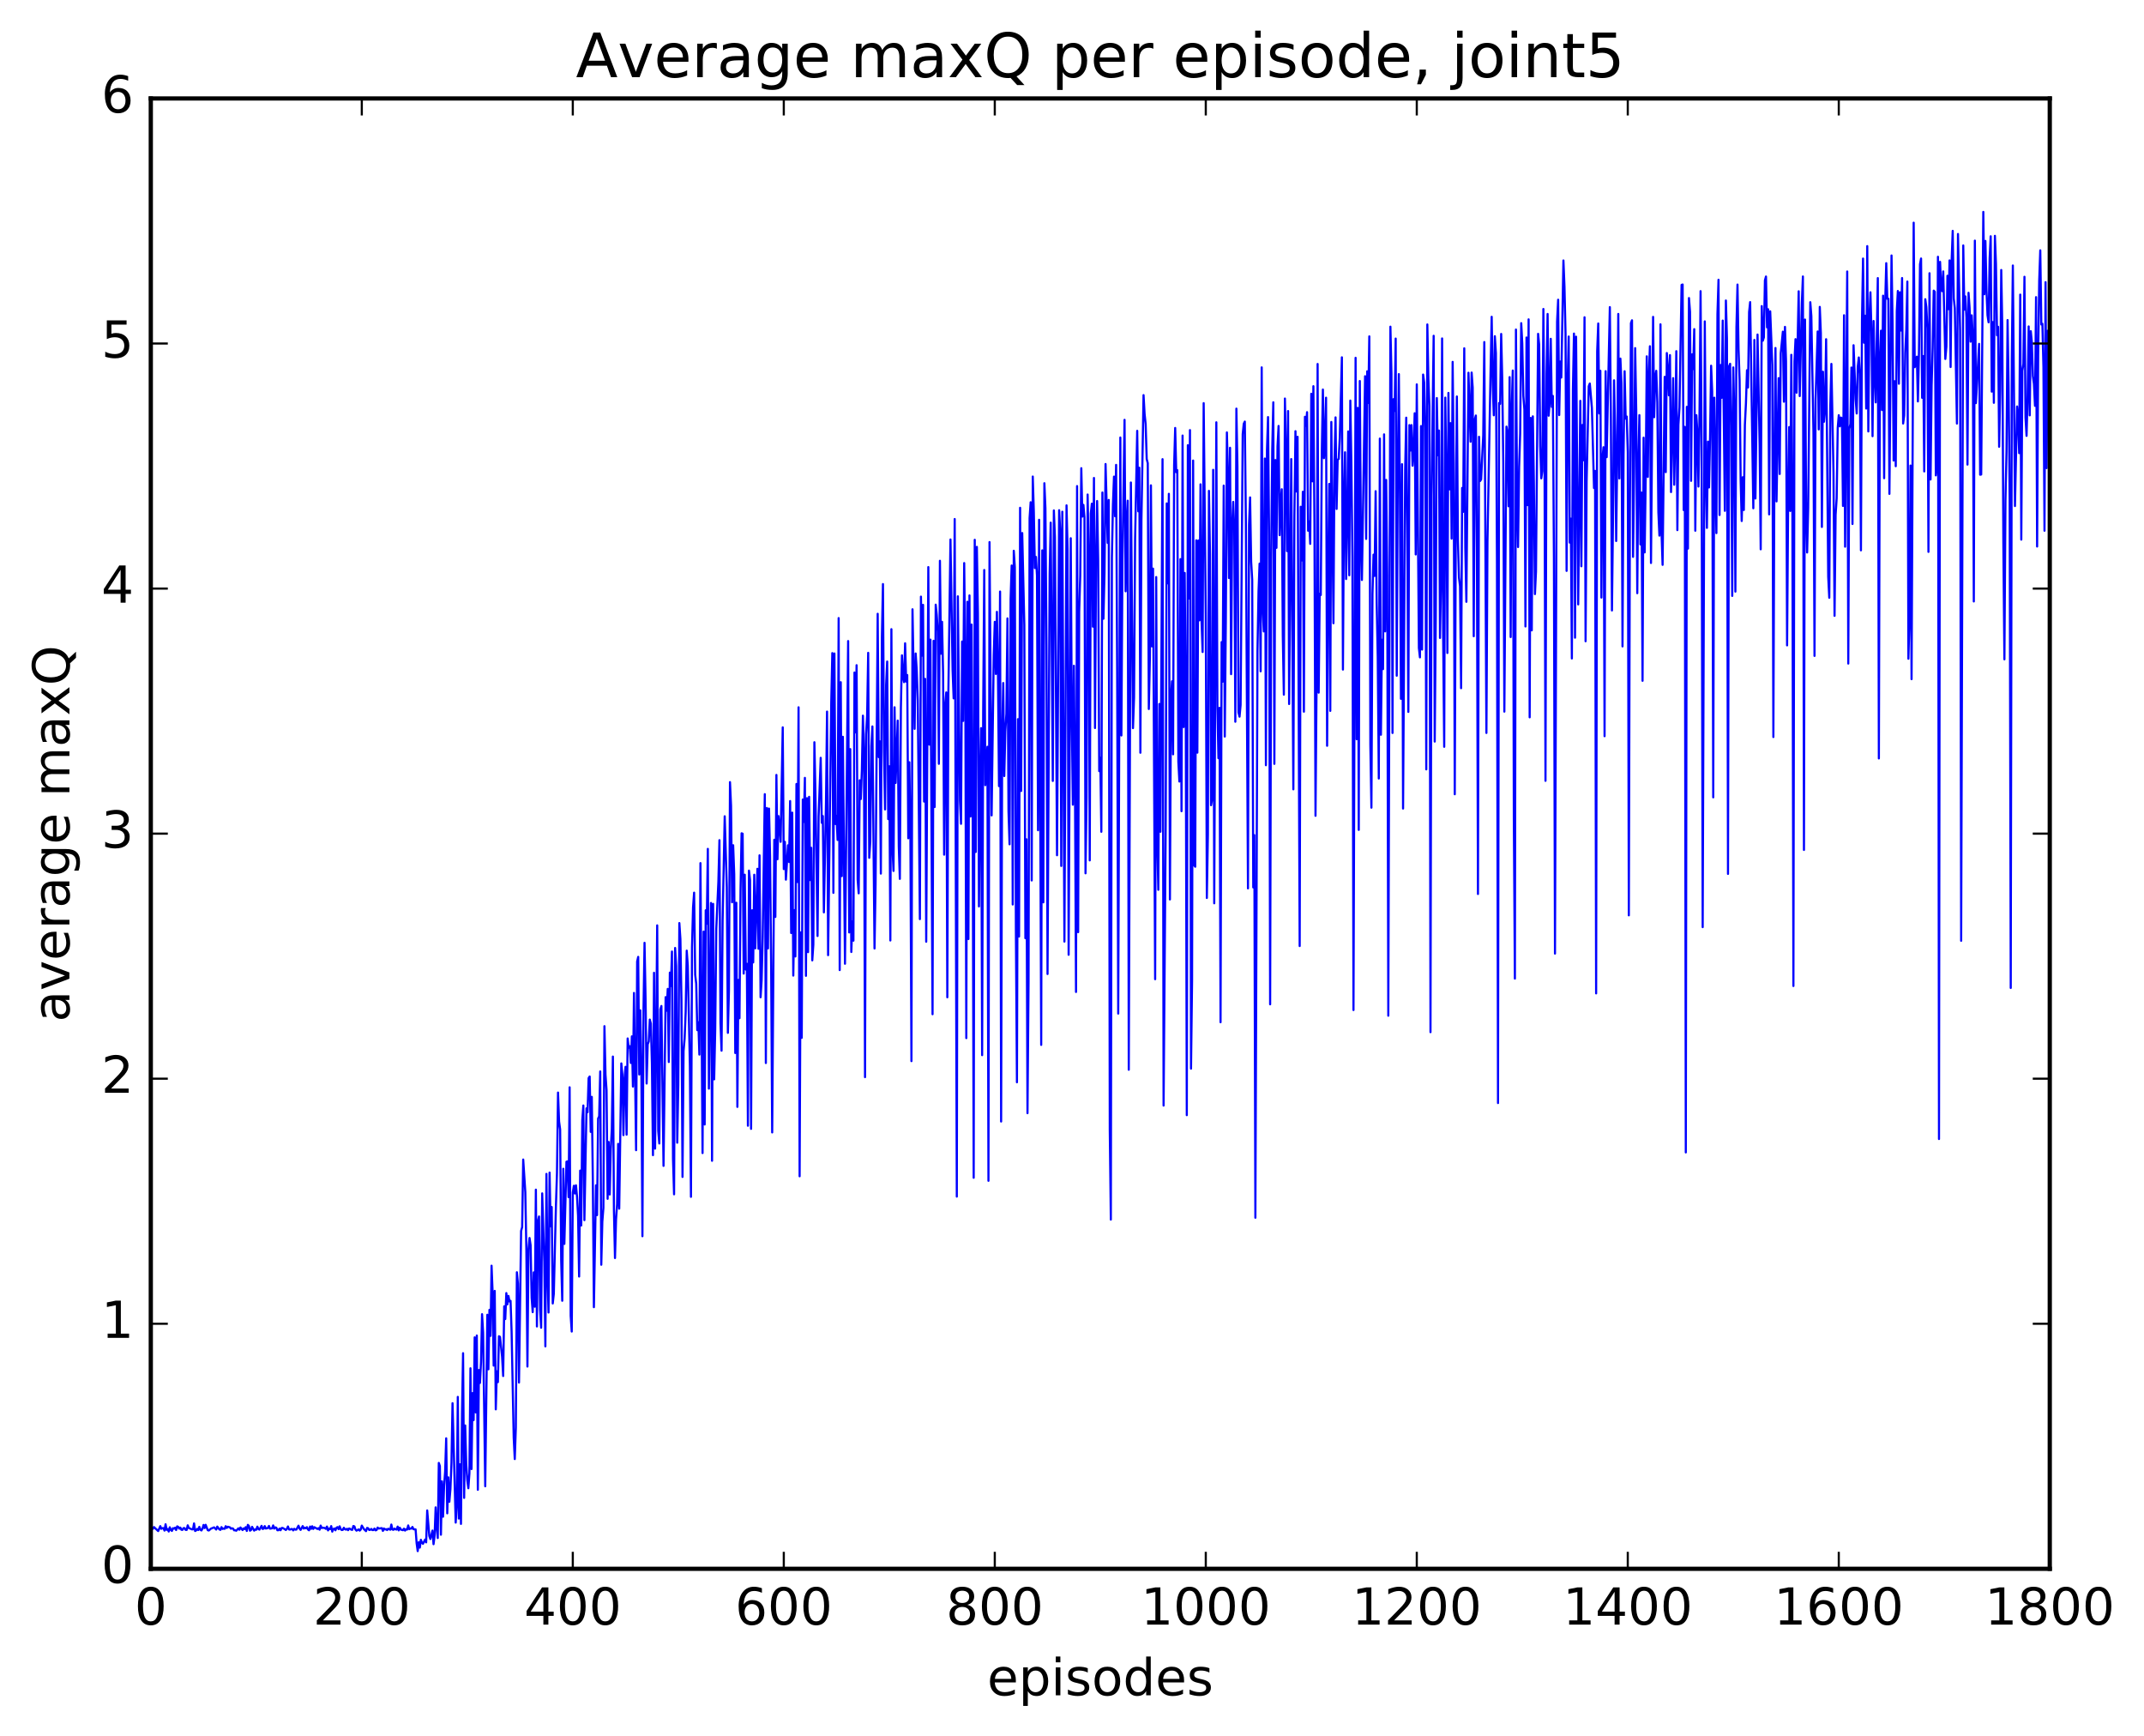 <?xml version="1.0" encoding="utf-8" standalone="no"?>
<!DOCTYPE svg PUBLIC "-//W3C//DTD SVG 1.1//EN"
  "http://www.w3.org/Graphics/SVG/1.1/DTD/svg11.dtd">
<!-- Created with matplotlib (http://matplotlib.org/) -->
<svg height="408pt" version="1.1" viewBox="0 0 504 408" width="504pt" xmlns="http://www.w3.org/2000/svg" xmlns:xlink="http://www.w3.org/1999/xlink">
 <defs>
  <style type="text/css">
*{stroke-linecap:butt;stroke-linejoin:round;stroke-miterlimit:100000;}
  </style>
 </defs>
 <g id="figure_1">
  <g id="patch_1">
   <path d="M 0 408.169 
L 504.319 408.169 
L 504.319 0 
L 0 0 
z
" style="fill:#ffffff;"/>
  </g>
  <g id="axes_1">
   <g id="patch_2">
    <path d="M 35.449 368.742 
L 481.849 368.742 
L 481.849 23.142 
L 35.449 23.142 
z
" style="fill:#ffffff;"/>
   </g>
   <g id="line2d_1">
    <path clip-path="url(#pc1dd126c19)" d="M 35.697 359.338 
L 35.945 359.329 
L 36.193 358.931 
L 37.185 359.867 
L 37.681 358.711 
L 37.929 359.337 
L 38.177 359.188 
L 38.425 359.178 
L 38.673 359.761 
L 38.921 358.274 
L 39.169 359.586 
L 39.417 359.408 
L 39.665 359.975 
L 39.913 358.98 
L 40.161 359.587 
L 40.409 359.83 
L 40.657 359.192 
L 40.905 359.306 
L 41.153 359.084 
L 41.401 359.627 
L 41.649 358.764 
L 41.897 358.891 
L 42.145 359.312 
L 42.393 359.056 
L 42.641 359.559 
L 42.889 359.591 
L 43.137 359.173 
L 43.385 359.174 
L 43.633 359.586 
L 43.881 359.601 
L 44.129 358.524 
L 44.377 359.136 
L 45.121 359.472 
L 45.369 359.463 
L 45.617 358.069 
L 45.865 359.848 
L 46.113 359.714 
L 46.361 359.351 
L 46.609 359.628 
L 46.857 358.876 
L 47.105 359.555 
L 47.353 359.729 
L 47.601 359.277 
L 47.849 358.433 
L 48.097 359.163 
L 48.345 358.401 
L 48.841 359.664 
L 49.089 359.738 
L 49.585 359.304 
L 50.329 359.001 
L 50.825 359.511 
L 51.073 358.819 
L 51.569 359.476 
L 51.817 359.587 
L 52.065 358.946 
L 52.313 359.37 
L 52.561 359.271 
L 52.809 359.344 
L 53.057 358.725 
L 53.305 359.136 
L 53.553 358.855 
L 54.049 358.994 
L 54.297 359.326 
L 54.545 359.214 
L 54.793 359.292 
L 55.041 359.694 
L 55.289 359.682 
L 55.537 359.792 
L 56.033 359.231 
L 56.281 359.558 
L 56.529 359.025 
L 57.025 359.639 
L 57.273 359.234 
L 57.521 359.405 
L 57.769 358.948 
L 58.017 359.841 
L 58.265 358.412 
L 58.513 358.672 
L 58.761 359.78 
L 59.009 359.629 
L 59.257 358.874 
L 59.753 359.769 
L 60.001 359.478 
L 60.249 359.564 
L 60.497 358.832 
L 60.745 359.391 
L 60.993 359.537 
L 61.489 358.64 
L 61.737 359.372 
L 61.985 359.289 
L 62.233 358.709 
L 62.481 359.275 
L 62.977 359.152 
L 63.225 358.667 
L 63.473 359.31 
L 63.969 359.219 
L 64.217 358.546 
L 64.465 359.289 
L 64.713 359.005 
L 64.961 359.083 
L 65.209 359.678 
L 65.457 359.67 
L 65.705 359.29 
L 65.953 359.677 
L 66.201 359.154 
L 66.449 359.139 
L 66.945 359.435 
L 67.193 359.617 
L 67.441 359.336 
L 67.689 358.79 
L 67.937 359.485 
L 68.185 359.535 
L 68.433 359.388 
L 68.681 359.393 
L 68.929 359.711 
L 69.177 359.341 
L 69.425 359.539 
L 69.673 359.524 
L 70.169 358.604 
L 70.417 359.264 
L 70.665 359.594 
L 71.161 358.703 
L 71.409 359.278 
L 71.657 359.092 
L 71.905 359.218 
L 72.153 358.949 
L 72.401 359.497 
L 72.649 359.685 
L 72.897 358.806 
L 73.145 359.345 
L 73.393 358.745 
L 73.641 359.364 
L 73.889 358.957 
L 74.633 359.375 
L 74.881 359.181 
L 75.129 359.548 
L 75.377 358.582 
L 75.625 359.158 
L 75.873 359.078 
L 76.369 359.157 
L 76.617 359.358 
L 76.865 358.809 
L 77.113 359.712 
L 77.361 359.279 
L 77.609 359.411 
L 77.857 358.702 
L 78.105 359.999 
L 78.353 359.395 
L 78.601 359.261 
L 78.849 359.693 
L 79.097 359.076 
L 79.345 358.943 
L 79.593 359.419 
L 79.841 358.753 
L 80.089 359.417 
L 80.337 359.622 
L 80.585 359.58 
L 80.833 359.092 
L 81.081 359.435 
L 81.329 359.532 
L 81.577 359.33 
L 81.825 359.659 
L 82.073 359.265 
L 82.321 359.344 
L 82.569 359.549 
L 82.817 359.58 
L 83.065 358.683 
L 83.313 358.775 
L 83.561 359.513 
L 83.809 359.775 
L 84.305 359.478 
L 84.553 359.763 
L 84.801 359.514 
L 85.049 358.584 
L 85.545 359.406 
L 86.041 359.889 
L 86.289 359.132 
L 86.537 359.196 
L 86.785 359.608 
L 87.033 359.586 
L 87.281 359.37 
L 87.529 359.635 
L 87.777 359.634 
L 88.025 359.28 
L 88.273 359.698 
L 88.521 359.633 
L 88.769 359.05 
L 89.017 359.272 
L 89.761 359.183 
L 90.009 359.827 
L 90.257 359.263 
L 90.505 359.496 
L 90.753 359.421 
L 91.001 359.635 
L 91.249 359.32 
L 91.745 359.556 
L 91.993 358.337 
L 92.241 359.504 
L 92.489 359.577 
L 92.737 359.282 
L 92.985 359.471 
L 93.233 359.517 
L 93.481 358.819 
L 93.729 359.708 
L 93.977 359.079 
L 94.225 359.522 
L 94.721 359.665 
L 94.969 359.303 
L 95.217 359.758 
L 95.465 359.44 
L 95.713 359.524 
L 95.961 358.548 
L 96.209 359.425 
L 96.457 359.258 
L 96.705 359.293 
L 96.953 358.904 
L 97.201 359.438 
L 97.697 359.477 
L 97.945 362.79 
L 98.193 364.58 
L 98.441 362.474 
L 98.689 363.756 
L 98.937 361.916 
L 99.185 362.608 
L 99.433 362.864 
L 99.929 361.867 
L 100.177 362.527 
L 100.425 355.018 
L 100.921 361.021 
L 101.169 361.74 
L 101.665 359.753 
L 101.913 362.956 
L 102.161 360.986 
L 102.409 354.301 
L 102.657 359.045 
L 102.905 361.505 
L 103.153 343.854 
L 103.401 344.588 
L 103.649 360.731 
L 103.897 348.175 
L 104.145 356.503 
L 104.393 349.266 
L 104.641 345.901 
L 104.889 338.071 
L 105.137 355.698 
L 105.385 347.246 
L 105.633 352.989 
L 105.881 350.049 
L 106.129 343.843 
L 106.377 329.816 
L 107.121 357.879 
L 107.369 353.855 
L 107.617 328.334 
L 107.865 356.935 
L 108.113 344.171 
L 108.361 358.185 
L 108.609 332.147 
L 108.857 318.062 
L 109.105 352.071 
L 109.353 335.048 
L 109.601 344.132 
L 109.849 347.936 
L 110.097 349.804 
L 110.345 346.29 
L 110.593 321.61 
L 110.841 345.29 
L 111.089 327.442 
L 111.337 333.788 
L 111.585 314.34 
L 111.833 331.975 
L 112.081 313.907 
L 112.329 350.17 
L 112.577 322.015 
L 112.825 325.055 
L 113.073 320.144 
L 113.321 308.894 
L 113.569 313.263 
L 114.065 349.343 
L 114.561 309.031 
L 114.809 321.847 
L 115.057 307.868 
L 115.305 313.993 
L 115.553 297.496 
L 115.801 303.83 
L 116.049 320.977 
L 116.297 303.424 
L 116.545 331.262 
L 116.793 322.309 
L 117.041 324.861 
L 117.289 314.074 
L 117.537 314.227 
L 118.033 318.905 
L 118.281 323.424 
L 118.529 307.042 
L 118.777 310.039 
L 119.025 303.934 
L 119.273 306.585 
L 119.521 304.599 
L 119.769 305.909 
L 120.017 305.752 
L 120.265 312.989 
L 120.761 337.896 
L 121.009 342.943 
L 121.257 335.583 
L 121.505 299.04 
L 121.753 301.728 
L 122.001 324.96 
L 122.497 289.339 
L 122.745 288.411 
L 122.993 272.544 
L 123.489 280.217 
L 123.737 293.933 
L 123.985 321.201 
L 124.233 293.582 
L 124.481 290.981 
L 124.729 292.668 
L 124.977 305.017 
L 125.225 308.41 
L 125.473 299.067 
L 125.721 307.132 
L 125.969 279.625 
L 126.217 311.779 
L 126.465 287.019 
L 126.713 285.922 
L 126.961 307.769 
L 127.209 312.078 
L 127.457 280.5 
L 127.953 296.537 
L 128.201 316.457 
L 128.449 275.922 
L 128.697 298.89 
L 128.945 308.5 
L 129.193 275.608 
L 129.441 288.239 
L 129.689 283.7 
L 129.937 306.371 
L 130.185 304.113 
L 130.681 283.63 
L 130.929 275.792 
L 131.177 256.804 
L 131.425 263.607 
L 131.673 265.469 
L 131.921 296.251 
L 132.169 305.74 
L 132.417 274.714 
L 132.665 292.371 
L 133.161 273.059 
L 133.409 272.968 
L 133.657 281.379 
L 133.905 255.566 
L 134.153 309.27 
L 134.401 312.977 
L 134.649 280.289 
L 134.897 278.707 
L 135.145 280.528 
L 135.393 278.597 
L 135.641 281.218 
L 135.889 285.724 
L 136.137 300.042 
L 136.385 275.143 
L 136.633 288.043 
L 136.881 263.341 
L 137.129 259.844 
L 137.377 286.79 
L 137.873 260.504 
L 138.121 261.43 
L 138.369 253.4 
L 138.617 253.026 
L 138.865 266.041 
L 139.113 257.816 
L 139.361 277.426 
L 139.609 307.244 
L 140.105 278.605 
L 140.353 285.61 
L 140.601 262.9 
L 140.849 262.395 
L 141.097 251.838 
L 141.345 297.271 
L 141.593 287.119 
L 141.841 283.895 
L 142.089 241.197 
L 142.337 252.6 
L 142.585 256.22 
L 142.833 281.777 
L 143.081 268.412 
L 143.329 280.757 
L 143.577 270.215 
L 143.825 265.356 
L 144.073 248.341 
L 144.321 284.489 
L 144.569 295.695 
L 144.817 286.575 
L 145.065 283.054 
L 145.313 268.868 
L 145.561 284.09 
L 146.057 249.948 
L 146.305 252.552 
L 146.553 266.802 
L 146.801 253.575 
L 147.049 250.756 
L 147.297 266.695 
L 147.545 244.085 
L 147.793 246.276 
L 148.041 245.896 
L 148.289 249.842 
L 148.537 243.595 
L 148.785 255.39 
L 149.033 233.387 
L 149.529 270.347 
L 149.777 226.004 
L 150.025 224.909 
L 150.273 252.551 
L 150.521 237.466 
L 150.769 251.527 
L 151.017 290.566 
L 151.265 237.736 
L 151.513 221.599 
L 151.761 235.017 
L 152.009 254.677 
L 152.257 245.456 
L 152.505 244.799 
L 152.753 239.648 
L 153.001 240.596 
L 153.249 250.053 
L 153.497 271.517 
L 153.745 228.648 
L 153.993 269.978 
L 154.489 217.505 
L 154.737 265.816 
L 154.985 268.772 
L 155.233 237.237 
L 155.481 236.455 
L 155.977 274.031 
L 156.473 234.366 
L 156.721 237.565 
L 156.969 232.437 
L 157.217 249.62 
L 157.465 228.607 
L 157.713 231.768 
L 157.961 223.654 
L 158.209 272.346 
L 158.457 280.717 
L 158.705 222.814 
L 158.953 227.053 
L 159.201 268.586 
L 159.449 255.038 
L 159.697 216.964 
L 159.945 220.732 
L 160.193 235.16 
L 160.441 276.629 
L 160.689 247.029 
L 160.937 244.125 
L 161.185 237.873 
L 161.433 223.445 
L 161.681 226.965 
L 162.177 250.571 
L 162.425 281.311 
L 162.673 222.649 
L 162.921 213.247 
L 163.169 209.815 
L 163.417 229.087 
L 163.665 231.232 
L 163.913 242.132 
L 164.161 240.282 
L 164.409 247.877 
L 164.657 202.872 
L 165.153 271.019 
L 165.401 218.961 
L 165.649 264.303 
L 165.897 213.955 
L 166.145 217.117 
L 166.393 199.522 
L 166.641 255.879 
L 167.137 212.235 
L 167.385 272.837 
L 167.633 212.452 
L 167.881 253.701 
L 168.129 241.965 
L 168.377 218.334 
L 168.873 207.256 
L 169.121 197.475 
L 169.369 240.471 
L 169.617 246.952 
L 169.865 216.322 
L 170.361 191.863 
L 170.857 208.556 
L 171.105 242.763 
L 171.353 232.898 
L 171.601 183.834 
L 171.849 189.383 
L 172.097 212.083 
L 172.345 198.665 
L 172.593 205.478 
L 172.841 247.507 
L 173.089 212.183 
L 173.337 260.167 
L 173.585 230.32 
L 173.833 239.323 
L 174.081 209.196 
L 174.329 195.861 
L 174.577 195.958 
L 174.825 228.833 
L 175.073 205.597 
L 175.321 227.892 
L 175.569 226.531 
L 175.817 264.598 
L 176.065 204.635 
L 176.313 206.894 
L 176.561 265.333 
L 176.809 213.951 
L 177.057 226.212 
L 177.305 205.606 
L 177.553 222.899 
L 178.049 204.207 
L 178.297 222.997 
L 178.545 201.045 
L 178.793 234.399 
L 179.041 230.385 
L 179.289 220.332 
L 179.785 186.664 
L 180.033 249.858 
L 180.281 189.911 
L 180.529 222.929 
L 180.777 190.054 
L 181.025 201.415 
L 181.273 226.426 
L 181.521 266.172 
L 182.017 197.379 
L 182.265 215.519 
L 182.513 182.143 
L 182.761 201.963 
L 183.009 191.819 
L 183.257 194.192 
L 183.505 197.867 
L 184.001 170.96 
L 184.249 204.274 
L 184.497 197.871 
L 184.745 206.759 
L 185.241 198.678 
L 185.489 202.611 
L 185.737 188.283 
L 185.985 219.297 
L 186.233 191.005 
L 186.481 229.306 
L 186.729 213.914 
L 186.977 224.813 
L 187.225 184.267 
L 187.473 207.314 
L 187.721 166.247 
L 187.969 276.478 
L 188.217 219.152 
L 188.465 243.928 
L 188.713 187.92 
L 188.961 193.196 
L 189.209 182.835 
L 189.457 229.363 
L 189.705 187.604 
L 189.953 223.793 
L 190.201 187.291 
L 190.449 206.856 
L 190.697 199.273 
L 190.945 225.727 
L 191.193 222.028 
L 191.441 174.458 
L 191.689 186.336 
L 192.185 220.001 
L 192.433 191.897 
L 192.929 178.123 
L 193.177 193.399 
L 193.425 191.809 
L 193.673 214.445 
L 194.169 188.624 
L 194.417 167.256 
L 194.665 224.506 
L 195.409 164.969 
L 195.657 153.505 
L 195.905 209.857 
L 196.153 153.599 
L 196.401 193.682 
L 196.649 191.772 
L 196.897 197.424 
L 197.145 145.278 
L 197.393 228.011 
L 197.641 160.35 
L 197.889 205.928 
L 198.137 173.181 
L 198.633 226.525 
L 199.377 150.678 
L 199.625 219.164 
L 199.873 176.071 
L 200.121 223.757 
L 200.369 216.574 
L 200.617 221.098 
L 200.865 158.076 
L 201.113 172.145 
L 201.361 156.353 
L 201.609 206.721 
L 201.857 209.97 
L 202.105 183.4 
L 202.353 187.809 
L 202.601 181.17 
L 202.849 168.216 
L 203.097 176.362 
L 203.345 253.18 
L 203.593 172.559 
L 203.841 168.192 
L 204.089 153.445 
L 204.337 201.624 
L 204.585 197.777 
L 204.833 175.395 
L 205.081 170.746 
L 205.577 222.935 
L 205.825 207.975 
L 206.321 144.266 
L 206.569 177.961 
L 206.817 174.251 
L 207.065 205.336 
L 207.313 149.595 
L 207.561 137.284 
L 207.809 176.572 
L 208.057 190.252 
L 208.305 160.945 
L 208.553 155.488 
L 208.801 192.531 
L 209.049 180.107 
L 209.297 221.054 
L 209.545 147.882 
L 209.793 199.238 
L 210.041 204.706 
L 210.289 166.243 
L 210.537 184.029 
L 211.033 169.371 
L 211.281 198.919 
L 211.529 206.57 
L 211.777 166.253 
L 212.025 154.036 
L 212.273 159.067 
L 212.521 160.336 
L 212.769 151.201 
L 213.017 160.214 
L 213.265 158.661 
L 213.513 197.031 
L 213.761 179.164 
L 214.009 195.562 
L 214.257 249.412 
L 214.505 143.211 
L 215.001 171.31 
L 215.249 153.599 
L 215.497 157.437 
L 215.745 164.618 
L 216.241 216.034 
L 216.489 140.235 
L 216.737 154.113 
L 216.985 142.165 
L 217.233 188.407 
L 217.481 159.566 
L 217.729 221.345 
L 218.225 133.29 
L 218.473 175.02 
L 218.721 150.343 
L 219.217 238.387 
L 219.465 150.621 
L 219.713 189.682 
L 219.961 142.126 
L 220.209 144.572 
L 220.457 148.41 
L 220.705 179.533 
L 220.953 131.81 
L 221.201 153.651 
L 221.449 146.152 
L 221.697 158.259 
L 221.945 200.885 
L 222.193 165.66 
L 222.441 162.747 
L 222.689 234.409 
L 222.937 162.797 
L 223.433 126.802 
L 223.929 157.472 
L 224.177 164.15 
L 224.425 121.995 
L 224.921 281.253 
L 225.169 140.164 
L 225.665 188.257 
L 225.913 193.635 
L 226.161 150.788 
L 226.409 169.449 
L 226.657 132.344 
L 226.905 154.217 
L 227.153 244.003 
L 227.401 141.436 
L 227.649 220.716 
L 227.897 139.951 
L 228.145 191.912 
L 228.393 146.796 
L 228.641 186.675 
L 228.889 276.827 
L 229.137 126.879 
L 229.385 200.248 
L 229.633 128.544 
L 229.881 144.209 
L 230.129 213.047 
L 230.377 184.257 
L 230.625 171.141 
L 230.873 248.008 
L 231.121 167.36 
L 231.369 133.975 
L 231.617 184.553 
L 232.113 175.521 
L 232.361 277.542 
L 232.609 127.414 
L 233.105 191.657 
L 233.601 153.986 
L 233.849 146.152 
L 234.097 158.409 
L 234.345 143.809 
L 234.593 157.921 
L 234.841 184.771 
L 235.089 139.042 
L 235.337 263.609 
L 235.585 172.377 
L 235.833 160.544 
L 236.081 182.407 
L 236.329 171.88 
L 236.577 167.767 
L 236.825 145.354 
L 237.073 190.671 
L 237.321 198.446 
L 237.569 140.739 
L 237.817 132.921 
L 238.065 212.593 
L 238.313 129.461 
L 238.561 133.342 
L 238.809 218.113 
L 239.057 254.384 
L 239.305 169.033 
L 239.553 220.131 
L 239.801 119.354 
L 240.049 185.917 
L 240.297 125.284 
L 240.793 146.965 
L 241.041 220.523 
L 241.289 197.267 
L 241.537 261.645 
L 241.785 230.652 
L 242.033 121.799 
L 242.281 118.046 
L 242.529 206.943 
L 242.777 112.008 
L 243.025 120.314 
L 243.273 133.511 
L 243.521 130.901 
L 243.769 135.268 
L 244.017 195.141 
L 244.265 122.174 
L 244.761 245.594 
L 245.009 129.357 
L 245.257 212.088 
L 245.505 113.578 
L 245.753 119.474 
L 246.001 151.73 
L 246.249 228.935 
L 246.745 134.939 
L 246.993 122.848 
L 247.489 183.555 
L 247.737 119.978 
L 247.985 126.288 
L 248.481 201.02 
L 248.977 119.921 
L 249.225 124.767 
L 249.473 203.536 
L 249.721 120.278 
L 250.217 221.317 
L 250.713 118.785 
L 250.961 129.11 
L 251.209 224.415 
L 251.705 126.508 
L 251.953 168.546 
L 252.201 189.141 
L 252.449 156.479 
L 252.697 183.875 
L 252.945 233.158 
L 253.193 114.252 
L 253.441 219.099 
L 253.689 143.734 
L 253.937 135.306 
L 254.185 110.047 
L 254.433 121.418 
L 254.681 118.665 
L 254.929 121.571 
L 255.177 205.265 
L 255.425 187.35 
L 255.673 116.236 
L 255.921 129.604 
L 256.169 202.23 
L 256.417 120.708 
L 256.665 118.382 
L 256.913 147.301 
L 257.161 112.343 
L 257.409 171.117 
L 257.657 132.475 
L 257.905 117.759 
L 258.153 131.592 
L 258.401 181.26 
L 258.649 178.093 
L 258.897 195.503 
L 259.145 115.761 
L 259.393 145.43 
L 259.641 134.719 
L 259.889 109.065 
L 260.385 127.61 
L 260.633 117.512 
L 260.881 265.575 
L 261.129 286.655 
L 261.377 131.043 
L 261.625 118.569 
L 261.873 112.024 
L 262.121 121.34 
L 262.369 109.27 
L 262.617 157.448 
L 262.865 238.236 
L 263.361 102.837 
L 263.609 172.868 
L 263.857 131.741 
L 264.353 98.68 
L 264.601 138.979 
L 264.849 123.185 
L 265.097 117.684 
L 265.345 251.437 
L 265.841 113.409 
L 266.337 171.144 
L 266.585 163.958 
L 266.833 126.596 
L 267.329 101.262 
L 267.577 120.181 
L 267.825 109.935 
L 268.073 176.926 
L 268.321 122.158 
L 268.817 92.87 
L 269.065 97.318 
L 269.313 99.666 
L 269.561 107.887 
L 269.809 108.867 
L 270.057 166.648 
L 270.305 154.774 
L 270.553 114.077 
L 270.801 151.937 
L 271.049 133.65 
L 271.545 230.153 
L 271.793 135.63 
L 272.041 197.424 
L 272.289 209.14 
L 272.537 165.461 
L 272.785 195.498 
L 273.281 107.921 
L 273.529 259.854 
L 274.025 194.179 
L 274.273 118.327 
L 274.521 137.114 
L 274.769 116.069 
L 275.017 211.411 
L 275.265 163.948 
L 275.513 160.133 
L 275.761 177.299 
L 276.009 109.374 
L 276.257 100.591 
L 276.505 111 
L 276.753 110.506 
L 277.001 179.009 
L 277.249 183.695 
L 277.497 131.422 
L 277.745 190.666 
L 277.993 102.373 
L 278.241 170.884 
L 278.489 134.667 
L 278.737 163.756 
L 278.985 262.112 
L 279.233 104.635 
L 279.481 140.679 
L 279.729 101.091 
L 279.977 251.178 
L 280.225 230.402 
L 280.473 108.247 
L 280.721 203.384 
L 280.969 203.719 
L 281.217 126.999 
L 281.465 176.906 
L 281.713 127.037 
L 281.961 145.806 
L 282.209 113.842 
L 282.457 146.098 
L 282.705 153.247 
L 282.953 94.761 
L 283.449 144.702 
L 283.697 211.062 
L 283.945 196.173 
L 284.193 115.374 
L 284.441 130.337 
L 284.689 189.264 
L 284.937 187.864 
L 285.185 110.431 
L 285.433 212.312 
L 285.929 99.258 
L 286.177 166.007 
L 286.425 178.211 
L 286.673 166.362 
L 286.921 240.273 
L 287.169 150.919 
L 287.417 160.225 
L 287.665 114.139 
L 287.913 173.121 
L 288.161 146.071 
L 288.409 101.637 
L 288.657 111.532 
L 288.905 135.863 
L 289.153 105.247 
L 289.401 158.454 
L 289.649 123.515 
L 289.897 117.968 
L 290.145 124.501 
L 290.393 169.642 
L 290.641 96.045 
L 290.889 109.569 
L 291.137 167.439 
L 291.385 168.449 
L 291.633 165.694 
L 292.129 102.049 
L 292.377 99.601 
L 292.625 99.091 
L 292.873 122.58 
L 293.369 208.808 
L 293.617 123.384 
L 293.865 116.917 
L 294.113 131.993 
L 294.361 136.277 
L 294.609 208.58 
L 294.857 196.286 
L 295.105 286.22 
L 295.601 153.024 
L 295.849 139.019 
L 296.097 132.47 
L 296.345 157.789 
L 296.593 86.352 
L 296.841 143.136 
L 297.089 148.415 
L 297.337 107.77 
L 297.585 179.858 
L 297.833 105.813 
L 298.081 98.029 
L 298.329 125.505 
L 298.577 236.06 
L 298.825 131.562 
L 299.073 105.673 
L 299.321 94.561 
L 299.569 179.541 
L 299.817 108.13 
L 300.065 128.767 
L 300.313 104.9 
L 300.561 100.12 
L 300.809 125.788 
L 301.057 118.142 
L 301.305 114.993 
L 301.553 149.364 
L 301.801 163.275 
L 302.049 93.674 
L 302.297 105.863 
L 302.545 129.54 
L 302.793 96.613 
L 303.041 165.472 
L 303.537 107.902 
L 304.033 185.527 
L 304.281 121.34 
L 304.529 101.348 
L 304.777 115.534 
L 305.025 102.658 
L 305.521 222.36 
L 305.769 119.111 
L 306.017 131.738 
L 306.265 115.583 
L 306.513 167.277 
L 306.761 97.966 
L 307.009 100.073 
L 307.257 96.876 
L 307.505 124.746 
L 307.753 122.549 
L 308.001 127.832 
L 308.249 92.556 
L 308.497 113.132 
L 308.745 90.773 
L 308.993 122.959 
L 309.241 191.749 
L 309.489 160.983 
L 309.737 85.548 
L 309.985 162.801 
L 310.233 139.569 
L 310.481 139.855 
L 310.729 106.064 
L 310.977 91.56 
L 311.225 107.688 
L 311.473 103.803 
L 311.721 93.477 
L 311.969 175.29 
L 312.217 134.995 
L 312.465 113.737 
L 312.713 167.086 
L 312.961 99.184 
L 313.457 146.484 
L 313.705 108.332 
L 313.953 98.103 
L 314.201 119.628 
L 314.449 108.049 
L 314.697 107.879 
L 314.945 102.977 
L 315.441 83.986 
L 315.689 157.379 
L 315.937 118.092 
L 316.185 106.306 
L 316.433 136.1 
L 316.681 122.254 
L 316.929 101.409 
L 317.177 135.22 
L 317.425 94.153 
L 317.673 108.899 
L 317.921 131.067 
L 318.169 237.406 
L 318.665 84.098 
L 318.913 173.75 
L 319.161 95.866 
L 319.409 195.06 
L 319.657 89.555 
L 319.905 124.456 
L 320.153 136.316 
L 320.897 88.43 
L 321.145 126.667 
L 321.393 87.278 
L 321.641 94.717 
L 321.889 79.061 
L 322.137 175.086 
L 322.385 189.837 
L 322.633 139.595 
L 322.881 130.367 
L 323.129 135.364 
L 323.377 115.453 
L 323.625 141.628 
L 323.873 154.401 
L 324.121 182.985 
L 324.369 103.088 
L 324.617 172.699 
L 324.865 150.362 
L 325.113 157.271 
L 325.361 102.096 
L 325.609 148.402 
L 325.857 112.811 
L 326.105 135.179 
L 326.353 238.737 
L 326.849 76.784 
L 327.097 87.9 
L 327.345 172.28 
L 327.593 93.809 
L 327.841 96.599 
L 328.089 79.58 
L 328.337 158.821 
L 328.585 110.361 
L 328.833 87.934 
L 329.081 116.877 
L 329.329 164.252 
L 329.577 109.105 
L 329.825 190.044 
L 330.321 110.387 
L 330.569 98.174 
L 330.817 123.926 
L 331.065 167.326 
L 331.313 99.915 
L 331.561 105.902 
L 331.809 99.913 
L 332.057 109.458 
L 332.305 105.996 
L 332.553 97.136 
L 332.801 130.318 
L 333.049 90.349 
L 333.545 152.287 
L 333.793 154.511 
L 334.041 100.148 
L 334.289 152.679 
L 334.537 88.039 
L 334.785 89.879 
L 335.033 100.591 
L 335.281 180.839 
L 335.529 76.261 
L 335.777 89.128 
L 336.025 95.384 
L 336.273 242.606 
L 336.521 116.383 
L 337.017 78.924 
L 337.265 174.303 
L 337.513 145.465 
L 337.761 93.561 
L 338.009 107.02 
L 338.257 101.195 
L 338.505 149.943 
L 338.753 136.197 
L 339.001 79.547 
L 339.249 149.439 
L 339.497 175.528 
L 339.745 93.458 
L 339.993 111.209 
L 340.241 153.475 
L 340.489 92.354 
L 340.737 115.028 
L 340.985 99.46 
L 341.233 126.605 
L 341.481 85.06 
L 341.729 108.719 
L 341.977 186.685 
L 342.225 122.431 
L 342.473 93.192 
L 342.721 127.123 
L 342.969 135.745 
L 343.217 137.767 
L 343.465 161.753 
L 343.713 114.685 
L 343.961 120.305 
L 344.209 81.867 
L 344.457 128.718 
L 344.705 141.451 
L 345.201 87.612 
L 345.697 103.825 
L 345.945 87.571 
L 346.193 91.102 
L 346.441 149.545 
L 346.689 98.569 
L 346.937 97.666 
L 347.185 129.106 
L 347.433 210.127 
L 347.681 102.665 
L 347.929 113.068 
L 348.177 112.686 
L 348.673 102.3 
L 348.921 80.4 
L 349.417 172.275 
L 349.665 127.258 
L 350.409 86.546 
L 350.657 74.459 
L 350.905 90.519 
L 351.153 97.61 
L 351.401 79.024 
L 351.649 83.019 
L 351.897 132.076 
L 352.145 259.266 
L 352.393 94.723 
L 352.641 94.937 
L 352.889 78.492 
L 353.137 89.049 
L 353.385 108.76 
L 353.633 167.263 
L 354.129 100.277 
L 354.377 101.811 
L 354.625 118.985 
L 354.873 88.642 
L 355.121 149.736 
L 355.369 95.886 
L 355.617 87.091 
L 355.865 192.402 
L 356.113 230.014 
L 356.361 77.457 
L 356.609 115.085 
L 356.857 128.577 
L 357.105 109.78 
L 357.353 101.911 
L 357.601 75.959 
L 357.849 80.77 
L 358.097 93.043 
L 358.345 96.257 
L 358.593 147.247 
L 358.841 79.323 
L 359.089 118.727 
L 359.337 75.064 
L 359.585 168.603 
L 359.833 98.222 
L 360.081 148.16 
L 360.329 97.859 
L 360.577 113.665 
L 360.825 139.637 
L 361.073 134.337 
L 361.569 78.463 
L 361.817 80.999 
L 362.065 104.823 
L 362.313 112.432 
L 362.561 110.737 
L 362.809 72.625 
L 363.057 99.903 
L 363.305 183.527 
L 363.553 87.889 
L 363.801 73.795 
L 364.049 97.709 
L 364.297 94.623 
L 364.545 79.641 
L 364.793 95.638 
L 365.041 93.062 
L 365.289 131.279 
L 365.537 224.137 
L 366.033 75.632 
L 366.281 70.45 
L 366.529 97.562 
L 366.777 84.969 
L 367.025 88.74 
L 367.521 61.221 
L 367.769 67.42 
L 368.017 78.447 
L 368.265 134.185 
L 368.513 89.711 
L 368.761 79.099 
L 369.009 127.534 
L 369.257 121.896 
L 369.505 154.768 
L 369.753 91.575 
L 370.001 78.406 
L 370.249 149.887 
L 370.497 79.135 
L 370.993 142.066 
L 371.489 94.218 
L 371.737 133.101 
L 371.985 99.884 
L 372.233 108.175 
L 372.481 74.575 
L 372.729 150.721 
L 372.977 113.138 
L 373.473 90.795 
L 373.721 90.146 
L 374.217 95.893 
L 374.713 114.713 
L 374.961 110.681 
L 375.209 233.492 
L 375.457 82.626 
L 375.705 76.035 
L 375.953 97.177 
L 376.201 87.148 
L 376.449 140.458 
L 376.697 107.696 
L 376.945 105.122 
L 377.193 173.039 
L 377.441 87.245 
L 377.689 107.452 
L 378.185 83.655 
L 378.433 72.186 
L 378.681 98.434 
L 378.929 143.485 
L 379.177 121.754 
L 379.425 89.392 
L 379.673 102.246 
L 379.921 127.16 
L 380.169 107.09 
L 380.417 73.793 
L 380.665 112.461 
L 380.913 84.287 
L 381.161 90.04 
L 381.409 151.932 
L 381.657 106.778 
L 381.905 87.256 
L 382.153 98.403 
L 382.401 97.901 
L 382.649 106.267 
L 382.897 215.146 
L 383.145 120.734 
L 383.393 75.95 
L 383.641 75.284 
L 383.889 130.887 
L 384.137 110.985 
L 384.385 81.822 
L 384.633 96.316 
L 384.881 139.423 
L 385.129 109.258 
L 385.377 97.576 
L 385.625 127.97 
L 385.873 115.772 
L 386.121 160.018 
L 386.369 102.87 
L 386.617 129.837 
L 386.865 112.404 
L 387.113 83.755 
L 387.361 112.09 
L 387.609 88.279 
L 387.857 81.382 
L 388.105 132.324 
L 388.601 74.481 
L 388.849 98.068 
L 389.097 88.765 
L 389.345 87.156 
L 389.593 94.592 
L 389.841 120.372 
L 390.089 125.894 
L 390.337 76.23 
L 390.585 125.195 
L 390.833 132.762 
L 391.329 88.569 
L 391.577 110.968 
L 391.825 82.98 
L 392.073 86.853 
L 392.321 92.921 
L 392.569 83.471 
L 392.817 115.655 
L 393.313 88.881 
L 393.561 113.937 
L 393.809 102.647 
L 394.057 82.539 
L 394.305 124.604 
L 394.553 99.814 
L 394.801 95.787 
L 395.297 66.964 
L 395.545 66.872 
L 395.793 119.891 
L 396.041 100.335 
L 396.289 270.872 
L 396.537 95.625 
L 396.785 128.948 
L 397.033 70.052 
L 397.281 73.302 
L 397.529 113.023 
L 397.777 83.275 
L 398.025 86.756 
L 398.273 77.36 
L 398.521 124.741 
L 398.769 97.587 
L 399.017 101.766 
L 399.265 114.36 
L 399.513 97.397 
L 399.761 68.434 
L 400.009 105.761 
L 400.257 217.917 
L 400.753 75.538 
L 401.001 110.895 
L 401.249 124.078 
L 401.497 103.802 
L 401.745 114.577 
L 401.993 102.91 
L 402.241 85.961 
L 402.489 92.028 
L 402.737 187.412 
L 402.985 93.472 
L 403.481 125.303 
L 403.729 73.84 
L 403.977 65.758 
L 404.225 121.049 
L 404.473 85.798 
L 404.721 93.504 
L 404.969 75.348 
L 405.465 120.064 
L 405.713 70.632 
L 405.961 79.564 
L 406.209 205.406 
L 406.457 86.071 
L 406.705 85.506 
L 406.953 100.043 
L 407.201 140.062 
L 407.449 86.363 
L 407.697 97.418 
L 407.945 139.055 
L 408.193 76.934 
L 408.441 66.886 
L 408.689 82.165 
L 408.937 89.378 
L 409.185 113.009 
L 409.433 122.459 
L 409.681 112.165 
L 409.929 119.874 
L 410.177 99.886 
L 410.425 94.796 
L 410.673 87.02 
L 410.921 91.078 
L 411.169 73.362 
L 411.417 71.012 
L 412.161 119.466 
L 412.409 79.9 
L 412.657 117.171 
L 413.153 78.633 
L 413.649 104.831 
L 413.897 129.106 
L 414.145 71.945 
L 414.393 80.087 
L 414.641 79.295 
L 414.889 65.899 
L 415.137 64.995 
L 415.385 76.945 
L 415.633 72.68 
L 415.881 120.899 
L 416.129 73.173 
L 416.625 85.765 
L 416.873 173.234 
L 417.121 107.818 
L 417.369 81.795 
L 417.617 117.852 
L 418.113 88.876 
L 418.361 111.408 
L 418.609 83.046 
L 419.105 77.954 
L 419.353 94.423 
L 419.601 76.83 
L 419.849 84.935 
L 420.097 151.689 
L 420.345 117.898 
L 420.593 100.376 
L 420.841 120.099 
L 421.089 83.4 
L 421.337 114.92 
L 421.585 231.755 
L 421.833 84.991 
L 422.081 79.71 
L 422.329 92.308 
L 422.825 68.463 
L 423.073 93.098 
L 423.569 71.146 
L 423.817 64.983 
L 424.065 199.77 
L 424.313 75.107 
L 424.561 117.878 
L 424.809 129.859 
L 425.057 119.511 
L 425.553 71.031 
L 425.801 74.303 
L 426.297 101.612 
L 426.545 154.166 
L 426.793 93.876 
L 427.289 77.914 
L 427.537 100.93 
L 427.785 72.136 
L 428.033 78.286 
L 428.281 123.856 
L 428.529 87.37 
L 428.777 99.13 
L 429.025 96.22 
L 429.273 79.73 
L 429.769 135.541 
L 430.017 140.501 
L 430.265 95.202 
L 430.513 85.532 
L 431.009 111.102 
L 431.257 144.745 
L 431.505 120.983 
L 431.753 117.123 
L 432.001 100.582 
L 432.249 97.593 
L 432.497 100.21 
L 432.745 98.149 
L 432.993 98.293 
L 433.241 118.919 
L 433.489 74.094 
L 433.737 128.499 
L 434.233 63.813 
L 434.481 155.967 
L 434.729 100.815 
L 434.977 99.668 
L 435.225 86.384 
L 435.473 123.157 
L 435.721 81.143 
L 436.217 93.799 
L 436.465 97.188 
L 436.713 86.2 
L 436.961 84.019 
L 437.209 87.863 
L 437.457 129.352 
L 437.705 75.243 
L 437.953 60.773 
L 438.201 80.552 
L 438.449 74.203 
L 438.697 96.022 
L 438.945 57.848 
L 439.193 101.408 
L 439.441 75.198 
L 439.689 68.698 
L 439.937 78.153 
L 440.185 102.524 
L 440.433 75.443 
L 440.681 88.119 
L 440.929 94.578 
L 441.425 65.362 
L 441.673 178.266 
L 441.921 83.8 
L 442.169 77.728 
L 442.417 96.374 
L 442.665 69.498 
L 442.913 112.401 
L 443.161 71.092 
L 443.409 61.857 
L 443.657 70.23 
L 443.905 70.22 
L 444.153 116.08 
L 444.649 60.048 
L 444.897 76.104 
L 445.145 108.244 
L 445.393 89.601 
L 445.641 109.581 
L 445.889 73.132 
L 446.137 68.388 
L 446.385 90.197 
L 446.633 68.7 
L 446.881 77.693 
L 447.129 65.352 
L 447.377 99.547 
L 447.625 97.656 
L 447.873 82.948 
L 448.121 77.543 
L 448.369 66.178 
L 448.617 154.832 
L 448.865 145.244 
L 449.113 109.426 
L 449.361 159.633 
L 449.857 52.342 
L 450.105 86.31 
L 450.353 85.697 
L 450.601 83.832 
L 450.849 94.351 
L 451.097 82.975 
L 451.345 62.104 
L 451.593 60.761 
L 451.841 93.5 
L 452.089 83.682 
L 452.337 110.805 
L 452.585 70.331 
L 452.833 72.177 
L 453.081 77.281 
L 453.329 129.715 
L 453.577 64.221 
L 453.825 112.698 
L 454.073 90.634 
L 454.321 81.734 
L 454.569 68.31 
L 454.817 68.568 
L 455.065 111.734 
L 455.313 109.163 
L 455.561 60.354 
L 455.809 267.721 
L 456.057 61.547 
L 456.305 67.29 
L 456.553 68.44 
L 456.801 63.796 
L 457.297 84.372 
L 457.545 81.489 
L 457.793 64.819 
L 458.041 72.668 
L 458.289 61.208 
L 458.537 86.262 
L 458.785 61.147 
L 459.033 54.265 
L 459.281 70.159 
L 459.529 72.451 
L 460.025 99.56 
L 460.273 54.997 
L 460.769 77.76 
L 461.017 221.123 
L 461.513 57.692 
L 461.761 72.772 
L 462.009 69.658 
L 462.257 74.586 
L 462.505 109.199 
L 462.753 68.82 
L 463.001 72.389 
L 463.249 80.312 
L 463.497 74.112 
L 463.745 78.736 
L 463.993 141.368 
L 464.241 56.559 
L 464.489 94.746 
L 465.233 80.824 
L 465.481 111.577 
L 465.729 111.529 
L 466.225 49.808 
L 466.473 69.162 
L 466.721 56.633 
L 466.969 68.192 
L 467.217 74.107 
L 467.465 75.756 
L 467.713 60.705 
L 467.961 55.534 
L 468.209 92.051 
L 468.457 75.699 
L 468.705 94.678 
L 468.953 55.431 
L 469.201 62.083 
L 469.449 78.801 
L 469.697 76.809 
L 469.945 105.01 
L 470.193 92.01 
L 470.441 63.46 
L 470.689 77.033 
L 470.937 127.411 
L 471.185 154.974 
L 471.433 117.623 
L 471.681 106.161 
L 471.929 75.231 
L 472.177 90.952 
L 472.425 117.644 
L 472.673 232.21 
L 472.921 84.595 
L 473.169 62.403 
L 473.665 118.942 
L 474.161 95.541 
L 474.409 98.49 
L 474.657 106.512 
L 474.905 69.247 
L 475.153 126.836 
L 475.401 87.129 
L 475.649 85.552 
L 475.897 65.055 
L 476.145 98.134 
L 476.393 102.448 
L 476.641 92.952 
L 476.889 76.727 
L 477.137 97.626 
L 477.385 77.843 
L 477.633 80.41 
L 477.881 88.383 
L 478.129 90.236 
L 478.377 95.39 
L 478.625 69.838 
L 478.873 128.457 
L 479.121 83.41 
L 479.369 65.915 
L 479.617 58.839 
L 479.865 76.268 
L 480.113 76.099 
L 480.361 86.334 
L 480.609 124.743 
L 480.857 66.323 
L 481.105 110.023 
L 481.353 77.746 
L 481.601 78.88 
L 481.849 80.645 
L 481.849 80.645 
" style="fill:none;stroke:#0000ff;stroke-linecap:square;stroke-width:0.5;"/>
   </g>
   <g id="patch_3">
    <path d="M 35.449 23.142 
L 481.849 23.142 
" style="fill:none;stroke:#000000;stroke-linecap:square;stroke-linejoin:miter;"/>
   </g>
   <g id="patch_4">
    <path d="M 35.449 368.742 
L 481.849 368.742 
" style="fill:none;stroke:#000000;stroke-linecap:square;stroke-linejoin:miter;"/>
   </g>
   <g id="patch_5">
    <path d="M 35.449 368.742 
L 35.449 23.142 
" style="fill:none;stroke:#000000;stroke-linecap:square;stroke-linejoin:miter;"/>
   </g>
   <g id="patch_6">
    <path d="M 481.849 368.742 
L 481.849 23.142 
" style="fill:none;stroke:#000000;stroke-linecap:square;stroke-linejoin:miter;"/>
   </g>
   <g id="matplotlib.axis_1">
    <g id="xtick_1">
     <g id="line2d_2">
      <defs>
       <path d="M 0 0 
L 0 -4 
" id="m63b183b1af" style="stroke:#000000;stroke-width:0.5;"/>
      </defs>
      <g>
       <use style="stroke:#000000;stroke-width:0.5;" x="35.449" xlink:href="#m63b183b1af" y="368.742"/>
      </g>
     </g>
     <g id="line2d_3">
      <defs>
       <path d="M 0 0 
L 0 4 
" id="m93ef158e0f" style="stroke:#000000;stroke-width:0.5;"/>
      </defs>
      <g>
       <use style="stroke:#000000;stroke-width:0.5;" x="35.449" xlink:href="#m93ef158e0f" y="23.142"/>
      </g>
     </g>
     <g id="text_1">
      <!-- 0 -->
      <defs>
       <path d="M 31.781 66.406 
Q 24.172 66.406 20.328 58.906 
Q 16.5 51.422 16.5 36.375 
Q 16.5 21.391 20.328 13.891 
Q 24.172 6.391 31.781 6.391 
Q 39.453 6.391 43.281 13.891 
Q 47.125 21.391 47.125 36.375 
Q 47.125 51.422 43.281 58.906 
Q 39.453 66.406 31.781 66.406 
M 31.781 74.219 
Q 44.047 74.219 50.516 64.516 
Q 56.984 54.828 56.984 36.375 
Q 56.984 17.969 50.516 8.266 
Q 44.047 -1.422 31.781 -1.422 
Q 19.531 -1.422 13.062 8.266 
Q 6.594 17.969 6.594 36.375 
Q 6.594 54.828 13.062 64.516 
Q 19.531 74.219 31.781 74.219 
" id="BitstreamVeraSans-Roman-30"/>
      </defs>
      <g transform="translate(31.631 381.86)scale(0.12 -0.12)">
       <use xlink:href="#BitstreamVeraSans-Roman-30"/>
      </g>
     </g>
    </g>
    <g id="xtick_2">
     <g id="line2d_4">
      <g>
       <use style="stroke:#000000;stroke-width:0.5;" x="85.049" xlink:href="#m63b183b1af" y="368.742"/>
      </g>
     </g>
     <g id="line2d_5">
      <g>
       <use style="stroke:#000000;stroke-width:0.5;" x="85.049" xlink:href="#m93ef158e0f" y="23.142"/>
      </g>
     </g>
     <g id="text_2">
      <!-- 200 -->
      <defs>
       <path d="M 19.188 8.297 
L 53.609 8.297 
L 53.609 0 
L 7.328 0 
L 7.328 8.297 
Q 12.938 14.109 22.625 23.891 
Q 32.328 33.688 34.812 36.531 
Q 39.547 41.844 41.422 45.531 
Q 43.312 49.219 43.312 52.781 
Q 43.312 58.594 39.234 62.25 
Q 35.156 65.922 28.609 65.922 
Q 23.969 65.922 18.812 64.312 
Q 13.672 62.703 7.812 59.422 
L 7.812 69.391 
Q 13.766 71.781 18.938 73 
Q 24.125 74.219 28.422 74.219 
Q 39.75 74.219 46.484 68.547 
Q 53.219 62.891 53.219 53.422 
Q 53.219 48.922 51.531 44.891 
Q 49.859 40.875 45.406 35.406 
Q 44.188 33.984 37.641 27.219 
Q 31.109 20.453 19.188 8.297 
" id="BitstreamVeraSans-Roman-32"/>
      </defs>
      <g transform="translate(73.596 381.86)scale(0.12 -0.12)">
       <use xlink:href="#BitstreamVeraSans-Roman-32"/>
       <use x="63.623" xlink:href="#BitstreamVeraSans-Roman-30"/>
       <use x="127.246" xlink:href="#BitstreamVeraSans-Roman-30"/>
      </g>
     </g>
    </g>
    <g id="xtick_3">
     <g id="line2d_6">
      <g>
       <use style="stroke:#000000;stroke-width:0.5;" x="134.649" xlink:href="#m63b183b1af" y="368.742"/>
      </g>
     </g>
     <g id="line2d_7">
      <g>
       <use style="stroke:#000000;stroke-width:0.5;" x="134.649" xlink:href="#m93ef158e0f" y="23.142"/>
      </g>
     </g>
     <g id="text_3">
      <!-- 400 -->
      <defs>
       <path d="M 37.797 64.312 
L 12.891 25.391 
L 37.797 25.391 
z
M 35.203 72.906 
L 47.609 72.906 
L 47.609 25.391 
L 58.016 25.391 
L 58.016 17.188 
L 47.609 17.188 
L 47.609 0 
L 37.797 0 
L 37.797 17.188 
L 4.891 17.188 
L 4.891 26.703 
z
" id="BitstreamVeraSans-Roman-34"/>
      </defs>
      <g transform="translate(123.196 381.86)scale(0.12 -0.12)">
       <use xlink:href="#BitstreamVeraSans-Roman-34"/>
       <use x="63.623" xlink:href="#BitstreamVeraSans-Roman-30"/>
       <use x="127.246" xlink:href="#BitstreamVeraSans-Roman-30"/>
      </g>
     </g>
    </g>
    <g id="xtick_4">
     <g id="line2d_8">
      <g>
       <use style="stroke:#000000;stroke-width:0.5;" x="184.249" xlink:href="#m63b183b1af" y="368.742"/>
      </g>
     </g>
     <g id="line2d_9">
      <g>
       <use style="stroke:#000000;stroke-width:0.5;" x="184.249" xlink:href="#m93ef158e0f" y="23.142"/>
      </g>
     </g>
     <g id="text_4">
      <!-- 600 -->
      <defs>
       <path d="M 33.016 40.375 
Q 26.375 40.375 22.484 35.828 
Q 18.609 31.297 18.609 23.391 
Q 18.609 15.531 22.484 10.953 
Q 26.375 6.391 33.016 6.391 
Q 39.656 6.391 43.531 10.953 
Q 47.406 15.531 47.406 23.391 
Q 47.406 31.297 43.531 35.828 
Q 39.656 40.375 33.016 40.375 
M 52.594 71.297 
L 52.594 62.312 
Q 48.875 64.062 45.094 64.984 
Q 41.312 65.922 37.594 65.922 
Q 27.828 65.922 22.672 59.328 
Q 17.531 52.734 16.797 39.406 
Q 19.672 43.656 24.016 45.922 
Q 28.375 48.188 33.594 48.188 
Q 44.578 48.188 50.953 41.516 
Q 57.328 34.859 57.328 23.391 
Q 57.328 12.156 50.688 5.359 
Q 44.047 -1.422 33.016 -1.422 
Q 20.359 -1.422 13.672 8.266 
Q 6.984 17.969 6.984 36.375 
Q 6.984 53.656 15.188 63.938 
Q 23.391 74.219 37.203 74.219 
Q 40.922 74.219 44.703 73.484 
Q 48.484 72.75 52.594 71.297 
" id="BitstreamVeraSans-Roman-36"/>
      </defs>
      <g transform="translate(172.796 381.86)scale(0.12 -0.12)">
       <use xlink:href="#BitstreamVeraSans-Roman-36"/>
       <use x="63.623" xlink:href="#BitstreamVeraSans-Roman-30"/>
       <use x="127.246" xlink:href="#BitstreamVeraSans-Roman-30"/>
      </g>
     </g>
    </g>
    <g id="xtick_5">
     <g id="line2d_10">
      <g>
       <use style="stroke:#000000;stroke-width:0.5;" x="233.849" xlink:href="#m63b183b1af" y="368.742"/>
      </g>
     </g>
     <g id="line2d_11">
      <g>
       <use style="stroke:#000000;stroke-width:0.5;" x="233.849" xlink:href="#m93ef158e0f" y="23.142"/>
      </g>
     </g>
     <g id="text_5">
      <!-- 800 -->
      <defs>
       <path d="M 31.781 34.625 
Q 24.75 34.625 20.719 30.859 
Q 16.703 27.094 16.703 20.516 
Q 16.703 13.922 20.719 10.156 
Q 24.75 6.391 31.781 6.391 
Q 38.812 6.391 42.859 10.172 
Q 46.922 13.969 46.922 20.516 
Q 46.922 27.094 42.891 30.859 
Q 38.875 34.625 31.781 34.625 
M 21.922 38.812 
Q 15.578 40.375 12.031 44.719 
Q 8.5 49.078 8.5 55.328 
Q 8.5 64.062 14.719 69.141 
Q 20.953 74.219 31.781 74.219 
Q 42.672 74.219 48.875 69.141 
Q 55.078 64.062 55.078 55.328 
Q 55.078 49.078 51.531 44.719 
Q 48 40.375 41.703 38.812 
Q 48.828 37.156 52.797 32.312 
Q 56.781 27.484 56.781 20.516 
Q 56.781 9.906 50.312 4.234 
Q 43.844 -1.422 31.781 -1.422 
Q 19.734 -1.422 13.25 4.234 
Q 6.781 9.906 6.781 20.516 
Q 6.781 27.484 10.781 32.312 
Q 14.797 37.156 21.922 38.812 
M 18.312 54.391 
Q 18.312 48.734 21.844 45.562 
Q 25.391 42.391 31.781 42.391 
Q 38.141 42.391 41.719 45.562 
Q 45.312 48.734 45.312 54.391 
Q 45.312 60.062 41.719 63.234 
Q 38.141 66.406 31.781 66.406 
Q 25.391 66.406 21.844 63.234 
Q 18.312 60.062 18.312 54.391 
" id="BitstreamVeraSans-Roman-38"/>
      </defs>
      <g transform="translate(222.396 381.86)scale(0.12 -0.12)">
       <use xlink:href="#BitstreamVeraSans-Roman-38"/>
       <use x="63.623" xlink:href="#BitstreamVeraSans-Roman-30"/>
       <use x="127.246" xlink:href="#BitstreamVeraSans-Roman-30"/>
      </g>
     </g>
    </g>
    <g id="xtick_6">
     <g id="line2d_12">
      <g>
       <use style="stroke:#000000;stroke-width:0.5;" x="283.449" xlink:href="#m63b183b1af" y="368.742"/>
      </g>
     </g>
     <g id="line2d_13">
      <g>
       <use style="stroke:#000000;stroke-width:0.5;" x="283.449" xlink:href="#m93ef158e0f" y="23.142"/>
      </g>
     </g>
     <g id="text_6">
      <!-- 1000 -->
      <defs>
       <path d="M 12.406 8.297 
L 28.516 8.297 
L 28.516 63.922 
L 10.984 60.406 
L 10.984 69.391 
L 28.422 72.906 
L 38.281 72.906 
L 38.281 8.297 
L 54.391 8.297 
L 54.391 0 
L 12.406 0 
z
" id="BitstreamVeraSans-Roman-31"/>
      </defs>
      <g transform="translate(268.179 381.86)scale(0.12 -0.12)">
       <use xlink:href="#BitstreamVeraSans-Roman-31"/>
       <use x="63.623" xlink:href="#BitstreamVeraSans-Roman-30"/>
       <use x="127.246" xlink:href="#BitstreamVeraSans-Roman-30"/>
       <use x="190.869" xlink:href="#BitstreamVeraSans-Roman-30"/>
      </g>
     </g>
    </g>
    <g id="xtick_7">
     <g id="line2d_14">
      <g>
       <use style="stroke:#000000;stroke-width:0.5;" x="333.049" xlink:href="#m63b183b1af" y="368.742"/>
      </g>
     </g>
     <g id="line2d_15">
      <g>
       <use style="stroke:#000000;stroke-width:0.5;" x="333.049" xlink:href="#m93ef158e0f" y="23.142"/>
      </g>
     </g>
     <g id="text_7">
      <!-- 1200 -->
      <g transform="translate(317.779 381.86)scale(0.12 -0.12)">
       <use xlink:href="#BitstreamVeraSans-Roman-31"/>
       <use x="63.623" xlink:href="#BitstreamVeraSans-Roman-32"/>
       <use x="127.246" xlink:href="#BitstreamVeraSans-Roman-30"/>
       <use x="190.869" xlink:href="#BitstreamVeraSans-Roman-30"/>
      </g>
     </g>
    </g>
    <g id="xtick_8">
     <g id="line2d_16">
      <g>
       <use style="stroke:#000000;stroke-width:0.5;" x="382.649" xlink:href="#m63b183b1af" y="368.742"/>
      </g>
     </g>
     <g id="line2d_17">
      <g>
       <use style="stroke:#000000;stroke-width:0.5;" x="382.649" xlink:href="#m93ef158e0f" y="23.142"/>
      </g>
     </g>
     <g id="text_8">
      <!-- 1400 -->
      <g transform="translate(367.379 381.86)scale(0.12 -0.12)">
       <use xlink:href="#BitstreamVeraSans-Roman-31"/>
       <use x="63.623" xlink:href="#BitstreamVeraSans-Roman-34"/>
       <use x="127.246" xlink:href="#BitstreamVeraSans-Roman-30"/>
       <use x="190.869" xlink:href="#BitstreamVeraSans-Roman-30"/>
      </g>
     </g>
    </g>
    <g id="xtick_9">
     <g id="line2d_18">
      <g>
       <use style="stroke:#000000;stroke-width:0.5;" x="432.249" xlink:href="#m63b183b1af" y="368.742"/>
      </g>
     </g>
     <g id="line2d_19">
      <g>
       <use style="stroke:#000000;stroke-width:0.5;" x="432.249" xlink:href="#m93ef158e0f" y="23.142"/>
      </g>
     </g>
     <g id="text_9">
      <!-- 1600 -->
      <g transform="translate(416.979 381.86)scale(0.12 -0.12)">
       <use xlink:href="#BitstreamVeraSans-Roman-31"/>
       <use x="63.623" xlink:href="#BitstreamVeraSans-Roman-36"/>
       <use x="127.246" xlink:href="#BitstreamVeraSans-Roman-30"/>
       <use x="190.869" xlink:href="#BitstreamVeraSans-Roman-30"/>
      </g>
     </g>
    </g>
    <g id="xtick_10">
     <g id="line2d_20">
      <g>
       <use style="stroke:#000000;stroke-width:0.5;" x="481.849" xlink:href="#m63b183b1af" y="368.742"/>
      </g>
     </g>
     <g id="line2d_21">
      <g>
       <use style="stroke:#000000;stroke-width:0.5;" x="481.849" xlink:href="#m93ef158e0f" y="23.142"/>
      </g>
     </g>
     <g id="text_10">
      <!-- 1800 -->
      <g transform="translate(466.579 381.86)scale(0.12 -0.12)">
       <use xlink:href="#BitstreamVeraSans-Roman-31"/>
       <use x="63.623" xlink:href="#BitstreamVeraSans-Roman-38"/>
       <use x="127.246" xlink:href="#BitstreamVeraSans-Roman-30"/>
       <use x="190.869" xlink:href="#BitstreamVeraSans-Roman-30"/>
      </g>
     </g>
    </g>
    <g id="text_11">
     <!-- episodes -->
     <defs>
      <path d="M 18.109 8.203 
L 18.109 -20.797 
L 9.078 -20.797 
L 9.078 54.688 
L 18.109 54.688 
L 18.109 46.391 
Q 20.953 51.266 25.266 53.625 
Q 29.594 56 35.594 56 
Q 45.562 56 51.781 48.094 
Q 58.016 40.188 58.016 27.297 
Q 58.016 14.406 51.781 6.484 
Q 45.562 -1.422 35.594 -1.422 
Q 29.594 -1.422 25.266 0.953 
Q 20.953 3.328 18.109 8.203 
M 48.688 27.297 
Q 48.688 37.203 44.609 42.844 
Q 40.531 48.484 33.406 48.484 
Q 26.266 48.484 22.188 42.844 
Q 18.109 37.203 18.109 27.297 
Q 18.109 17.391 22.188 11.75 
Q 26.266 6.109 33.406 6.109 
Q 40.531 6.109 44.609 11.75 
Q 48.688 17.391 48.688 27.297 
" id="BitstreamVeraSans-Roman-70"/>
      <path d="M 56.203 29.594 
L 56.203 25.203 
L 14.891 25.203 
Q 15.484 15.922 20.484 11.062 
Q 25.484 6.203 34.422 6.203 
Q 39.594 6.203 44.453 7.469 
Q 49.312 8.734 54.109 11.281 
L 54.109 2.781 
Q 49.266 0.734 44.188 -0.344 
Q 39.109 -1.422 33.891 -1.422 
Q 20.797 -1.422 13.156 6.188 
Q 5.516 13.812 5.516 26.812 
Q 5.516 40.234 12.766 48.109 
Q 20.016 56 32.328 56 
Q 43.359 56 49.781 48.891 
Q 56.203 41.797 56.203 29.594 
M 47.219 32.234 
Q 47.125 39.594 43.094 43.984 
Q 39.062 48.391 32.422 48.391 
Q 24.906 48.391 20.391 44.141 
Q 15.875 39.891 15.188 32.172 
z
" id="BitstreamVeraSans-Roman-65"/>
      <path d="M 44.281 53.078 
L 44.281 44.578 
Q 40.484 46.531 36.375 47.5 
Q 32.281 48.484 27.875 48.484 
Q 21.188 48.484 17.844 46.438 
Q 14.5 44.391 14.5 40.281 
Q 14.5 37.156 16.891 35.375 
Q 19.281 33.594 26.516 31.984 
L 29.594 31.297 
Q 39.156 29.25 43.188 25.516 
Q 47.219 21.781 47.219 15.094 
Q 47.219 7.469 41.188 3.016 
Q 35.156 -1.422 24.609 -1.422 
Q 20.219 -1.422 15.453 -0.562 
Q 10.688 0.297 5.422 2 
L 5.422 11.281 
Q 10.406 8.688 15.234 7.391 
Q 20.062 6.109 24.812 6.109 
Q 31.156 6.109 34.562 8.281 
Q 37.984 10.453 37.984 14.406 
Q 37.984 18.062 35.516 20.016 
Q 33.062 21.969 24.703 23.781 
L 21.578 24.516 
Q 13.234 26.266 9.516 29.906 
Q 5.812 33.547 5.812 39.891 
Q 5.812 47.609 11.281 51.797 
Q 16.75 56 26.812 56 
Q 31.781 56 36.172 55.266 
Q 40.578 54.547 44.281 53.078 
" id="BitstreamVeraSans-Roman-73"/>
      <path d="M 9.422 54.688 
L 18.406 54.688 
L 18.406 0 
L 9.422 0 
z
M 9.422 75.984 
L 18.406 75.984 
L 18.406 64.594 
L 9.422 64.594 
z
" id="BitstreamVeraSans-Roman-69"/>
      <path d="M 30.609 48.391 
Q 23.391 48.391 19.188 42.75 
Q 14.984 37.109 14.984 27.297 
Q 14.984 17.484 19.156 11.844 
Q 23.344 6.203 30.609 6.203 
Q 37.797 6.203 41.984 11.859 
Q 46.188 17.531 46.188 27.297 
Q 46.188 37.016 41.984 42.703 
Q 37.797 48.391 30.609 48.391 
M 30.609 56 
Q 42.328 56 49.016 48.375 
Q 55.719 40.766 55.719 27.297 
Q 55.719 13.875 49.016 6.219 
Q 42.328 -1.422 30.609 -1.422 
Q 18.844 -1.422 12.172 6.219 
Q 5.516 13.875 5.516 27.297 
Q 5.516 40.766 12.172 48.375 
Q 18.844 56 30.609 56 
" id="BitstreamVeraSans-Roman-6f"/>
      <path d="M 45.406 46.391 
L 45.406 75.984 
L 54.391 75.984 
L 54.391 0 
L 45.406 0 
L 45.406 8.203 
Q 42.578 3.328 38.25 0.953 
Q 33.938 -1.422 27.875 -1.422 
Q 17.969 -1.422 11.734 6.484 
Q 5.516 14.406 5.516 27.297 
Q 5.516 40.188 11.734 48.094 
Q 17.969 56 27.875 56 
Q 33.938 56 38.25 53.625 
Q 42.578 51.266 45.406 46.391 
M 14.797 27.297 
Q 14.797 17.391 18.875 11.75 
Q 22.953 6.109 30.078 6.109 
Q 37.203 6.109 41.297 11.75 
Q 45.406 17.391 45.406 27.297 
Q 45.406 37.203 41.297 42.844 
Q 37.203 48.484 30.078 48.484 
Q 22.953 48.484 18.875 42.844 
Q 14.797 37.203 14.797 27.297 
" id="BitstreamVeraSans-Roman-64"/>
     </defs>
     <g transform="translate(232.058 398.474)scale(0.12 -0.12)">
      <use xlink:href="#BitstreamVeraSans-Roman-65"/>
      <use x="61.523" xlink:href="#BitstreamVeraSans-Roman-70"/>
      <use x="125.0" xlink:href="#BitstreamVeraSans-Roman-69"/>
      <use x="152.783" xlink:href="#BitstreamVeraSans-Roman-73"/>
      <use x="204.883" xlink:href="#BitstreamVeraSans-Roman-6f"/>
      <use x="266.064" xlink:href="#BitstreamVeraSans-Roman-64"/>
      <use x="329.541" xlink:href="#BitstreamVeraSans-Roman-65"/>
      <use x="391.064" xlink:href="#BitstreamVeraSans-Roman-73"/>
     </g>
    </g>
   </g>
   <g id="matplotlib.axis_2">
    <g id="ytick_1">
     <g id="line2d_22">
      <defs>
       <path d="M 0 0 
L 4 0 
" id="m216091e227" style="stroke:#000000;stroke-width:0.5;"/>
      </defs>
      <g>
       <use style="stroke:#000000;stroke-width:0.5;" x="35.449" xlink:href="#m216091e227" y="368.742"/>
      </g>
     </g>
     <g id="line2d_23">
      <defs>
       <path d="M 0 0 
L -4 0 
" id="m4c546fe0af" style="stroke:#000000;stroke-width:0.5;"/>
      </defs>
      <g>
       <use style="stroke:#000000;stroke-width:0.5;" x="481.849" xlink:href="#m4c546fe0af" y="368.742"/>
      </g>
     </g>
     <g id="text_12">
      <!-- 0 -->
      <g transform="translate(23.814 372.053)scale(0.12 -0.12)">
       <use xlink:href="#BitstreamVeraSans-Roman-30"/>
      </g>
     </g>
    </g>
    <g id="ytick_2">
     <g id="line2d_24">
      <g>
       <use style="stroke:#000000;stroke-width:0.5;" x="35.449" xlink:href="#m216091e227" y="311.142"/>
      </g>
     </g>
     <g id="line2d_25">
      <g>
       <use style="stroke:#000000;stroke-width:0.5;" x="481.849" xlink:href="#m4c546fe0af" y="311.142"/>
      </g>
     </g>
     <g id="text_13">
      <!-- 1 -->
      <g transform="translate(23.814 314.453)scale(0.12 -0.12)">
       <use xlink:href="#BitstreamVeraSans-Roman-31"/>
      </g>
     </g>
    </g>
    <g id="ytick_3">
     <g id="line2d_26">
      <g>
       <use style="stroke:#000000;stroke-width:0.5;" x="35.449" xlink:href="#m216091e227" y="253.542"/>
      </g>
     </g>
     <g id="line2d_27">
      <g>
       <use style="stroke:#000000;stroke-width:0.5;" x="481.849" xlink:href="#m4c546fe0af" y="253.542"/>
      </g>
     </g>
     <g id="text_14">
      <!-- 2 -->
      <g transform="translate(23.814 256.853)scale(0.12 -0.12)">
       <use xlink:href="#BitstreamVeraSans-Roman-32"/>
      </g>
     </g>
    </g>
    <g id="ytick_4">
     <g id="line2d_28">
      <g>
       <use style="stroke:#000000;stroke-width:0.5;" x="35.449" xlink:href="#m216091e227" y="195.942"/>
      </g>
     </g>
     <g id="line2d_29">
      <g>
       <use style="stroke:#000000;stroke-width:0.5;" x="481.849" xlink:href="#m4c546fe0af" y="195.942"/>
      </g>
     </g>
     <g id="text_15">
      <!-- 3 -->
      <defs>
       <path d="M 40.578 39.312 
Q 47.656 37.797 51.625 33 
Q 55.609 28.219 55.609 21.188 
Q 55.609 10.406 48.188 4.484 
Q 40.766 -1.422 27.094 -1.422 
Q 22.516 -1.422 17.656 -0.516 
Q 12.797 0.391 7.625 2.203 
L 7.625 11.719 
Q 11.719 9.328 16.594 8.109 
Q 21.484 6.891 26.812 6.891 
Q 36.078 6.891 40.938 10.547 
Q 45.797 14.203 45.797 21.188 
Q 45.797 27.641 41.281 31.266 
Q 36.766 34.906 28.719 34.906 
L 20.219 34.906 
L 20.219 43.016 
L 29.109 43.016 
Q 36.375 43.016 40.234 45.922 
Q 44.094 48.828 44.094 54.297 
Q 44.094 59.906 40.109 62.906 
Q 36.141 65.922 28.719 65.922 
Q 24.656 65.922 20.016 65.031 
Q 15.375 64.156 9.812 62.312 
L 9.812 71.094 
Q 15.438 72.656 20.344 73.438 
Q 25.25 74.219 29.594 74.219 
Q 40.828 74.219 47.359 69.109 
Q 53.906 64.016 53.906 55.328 
Q 53.906 49.266 50.438 45.094 
Q 46.969 40.922 40.578 39.312 
" id="BitstreamVeraSans-Roman-33"/>
      </defs>
      <g transform="translate(23.814 199.253)scale(0.12 -0.12)">
       <use xlink:href="#BitstreamVeraSans-Roman-33"/>
      </g>
     </g>
    </g>
    <g id="ytick_5">
     <g id="line2d_30">
      <g>
       <use style="stroke:#000000;stroke-width:0.5;" x="35.449" xlink:href="#m216091e227" y="138.342"/>
      </g>
     </g>
     <g id="line2d_31">
      <g>
       <use style="stroke:#000000;stroke-width:0.5;" x="481.849" xlink:href="#m4c546fe0af" y="138.342"/>
      </g>
     </g>
     <g id="text_16">
      <!-- 4 -->
      <g transform="translate(23.814 141.653)scale(0.12 -0.12)">
       <use xlink:href="#BitstreamVeraSans-Roman-34"/>
      </g>
     </g>
    </g>
    <g id="ytick_6">
     <g id="line2d_32">
      <g>
       <use style="stroke:#000000;stroke-width:0.5;" x="35.449" xlink:href="#m216091e227" y="80.742"/>
      </g>
     </g>
     <g id="line2d_33">
      <g>
       <use style="stroke:#000000;stroke-width:0.5;" x="481.849" xlink:href="#m4c546fe0af" y="80.742"/>
      </g>
     </g>
     <g id="text_17">
      <!-- 5 -->
      <defs>
       <path d="M 10.797 72.906 
L 49.516 72.906 
L 49.516 64.594 
L 19.828 64.594 
L 19.828 46.734 
Q 21.969 47.469 24.109 47.828 
Q 26.266 48.188 28.422 48.188 
Q 40.625 48.188 47.75 41.5 
Q 54.891 34.812 54.891 23.391 
Q 54.891 11.625 47.562 5.094 
Q 40.234 -1.422 26.906 -1.422 
Q 22.312 -1.422 17.547 -0.641 
Q 12.797 0.141 7.719 1.703 
L 7.719 11.625 
Q 12.109 9.234 16.797 8.062 
Q 21.484 6.891 26.703 6.891 
Q 35.156 6.891 40.078 11.328 
Q 45.016 15.766 45.016 23.391 
Q 45.016 31 40.078 35.438 
Q 35.156 39.891 26.703 39.891 
Q 22.75 39.891 18.812 39.016 
Q 14.891 38.141 10.797 36.281 
z
" id="BitstreamVeraSans-Roman-35"/>
      </defs>
      <g transform="translate(23.814 84.053)scale(0.12 -0.12)">
       <use xlink:href="#BitstreamVeraSans-Roman-35"/>
      </g>
     </g>
    </g>
    <g id="ytick_7">
     <g id="line2d_34">
      <g>
       <use style="stroke:#000000;stroke-width:0.5;" x="35.449" xlink:href="#m216091e227" y="23.142"/>
      </g>
     </g>
     <g id="line2d_35">
      <g>
       <use style="stroke:#000000;stroke-width:0.5;" x="481.849" xlink:href="#m4c546fe0af" y="23.142"/>
      </g>
     </g>
     <g id="text_18">
      <!-- 6 -->
      <g transform="translate(23.814 26.453)scale(0.12 -0.12)">
       <use xlink:href="#BitstreamVeraSans-Roman-36"/>
      </g>
     </g>
    </g>
    <g id="text_19">
     <!-- average maxQ -->
     <defs>
      <path id="BitstreamVeraSans-Roman-20"/>
      <path d="M 39.406 66.219 
Q 28.656 66.219 22.328 58.203 
Q 16.016 50.203 16.016 36.375 
Q 16.016 22.609 22.328 14.594 
Q 28.656 6.594 39.406 6.594 
Q 50.141 6.594 56.422 14.594 
Q 62.703 22.609 62.703 36.375 
Q 62.703 50.203 56.422 58.203 
Q 50.141 66.219 39.406 66.219 
M 53.219 1.312 
L 66.219 -12.891 
L 54.297 -12.891 
L 43.5 -1.219 
Q 41.891 -1.312 41.031 -1.359 
Q 40.188 -1.422 39.406 -1.422 
Q 24.031 -1.422 14.812 8.859 
Q 5.609 19.141 5.609 36.375 
Q 5.609 53.656 14.812 63.938 
Q 24.031 74.219 39.406 74.219 
Q 54.734 74.219 63.906 63.938 
Q 73.094 53.656 73.094 36.375 
Q 73.094 23.688 67.984 14.641 
Q 62.891 5.609 53.219 1.312 
" id="BitstreamVeraSans-Roman-51"/>
      <path d="M 54.891 54.688 
L 35.109 28.078 
L 55.906 0 
L 45.312 0 
L 29.391 21.484 
L 13.484 0 
L 2.875 0 
L 24.125 28.609 
L 4.688 54.688 
L 15.281 54.688 
L 29.781 35.203 
L 44.281 54.688 
z
" id="BitstreamVeraSans-Roman-78"/>
      <path d="M 52 44.188 
Q 55.375 50.25 60.062 53.125 
Q 64.75 56 71.094 56 
Q 79.641 56 84.281 50.016 
Q 88.922 44.047 88.922 33.016 
L 88.922 0 
L 79.891 0 
L 79.891 32.719 
Q 79.891 40.578 77.094 44.375 
Q 74.312 48.188 68.609 48.188 
Q 61.625 48.188 57.562 43.547 
Q 53.516 38.922 53.516 30.906 
L 53.516 0 
L 44.484 0 
L 44.484 32.719 
Q 44.484 40.625 41.703 44.406 
Q 38.922 48.188 33.109 48.188 
Q 26.219 48.188 22.156 43.531 
Q 18.109 38.875 18.109 30.906 
L 18.109 0 
L 9.078 0 
L 9.078 54.688 
L 18.109 54.688 
L 18.109 46.188 
Q 21.188 51.219 25.484 53.609 
Q 29.781 56 35.688 56 
Q 41.656 56 45.828 52.969 
Q 50 49.953 52 44.188 
" id="BitstreamVeraSans-Roman-6d"/>
      <path d="M 41.109 46.297 
Q 39.594 47.172 37.812 47.578 
Q 36.031 48 33.891 48 
Q 26.266 48 22.188 43.047 
Q 18.109 38.094 18.109 28.812 
L 18.109 0 
L 9.078 0 
L 9.078 54.688 
L 18.109 54.688 
L 18.109 46.188 
Q 20.953 51.172 25.484 53.578 
Q 30.031 56 36.531 56 
Q 37.453 56 38.578 55.875 
Q 39.703 55.766 41.062 55.516 
z
" id="BitstreamVeraSans-Roman-72"/>
      <path d="M 34.281 27.484 
Q 23.391 27.484 19.188 25 
Q 14.984 22.516 14.984 16.5 
Q 14.984 11.719 18.141 8.906 
Q 21.297 6.109 26.703 6.109 
Q 34.188 6.109 38.703 11.406 
Q 43.219 16.703 43.219 25.484 
L 43.219 27.484 
z
M 52.203 31.203 
L 52.203 0 
L 43.219 0 
L 43.219 8.297 
Q 40.141 3.328 35.547 0.953 
Q 30.953 -1.422 24.312 -1.422 
Q 15.922 -1.422 10.953 3.297 
Q 6 8.016 6 15.922 
Q 6 25.141 12.172 29.828 
Q 18.359 34.516 30.609 34.516 
L 43.219 34.516 
L 43.219 35.406 
Q 43.219 41.609 39.141 45 
Q 35.062 48.391 27.688 48.391 
Q 23 48.391 18.547 47.266 
Q 14.109 46.141 10.016 43.891 
L 10.016 52.203 
Q 14.938 54.109 19.578 55.047 
Q 24.219 56 28.609 56 
Q 40.484 56 46.344 49.844 
Q 52.203 43.703 52.203 31.203 
" id="BitstreamVeraSans-Roman-61"/>
      <path d="M 45.406 27.984 
Q 45.406 37.75 41.375 43.109 
Q 37.359 48.484 30.078 48.484 
Q 22.859 48.484 18.828 43.109 
Q 14.797 37.75 14.797 27.984 
Q 14.797 18.266 18.828 12.891 
Q 22.859 7.516 30.078 7.516 
Q 37.359 7.516 41.375 12.891 
Q 45.406 18.266 45.406 27.984 
M 54.391 6.781 
Q 54.391 -7.172 48.188 -13.984 
Q 42 -20.797 29.203 -20.797 
Q 24.469 -20.797 20.266 -20.094 
Q 16.062 -19.391 12.109 -17.922 
L 12.109 -9.188 
Q 16.062 -11.328 19.922 -12.344 
Q 23.781 -13.375 27.781 -13.375 
Q 36.625 -13.375 41.016 -8.766 
Q 45.406 -4.156 45.406 5.172 
L 45.406 9.625 
Q 42.625 4.781 38.281 2.391 
Q 33.938 0 27.875 0 
Q 17.828 0 11.672 7.656 
Q 5.516 15.328 5.516 27.984 
Q 5.516 40.672 11.672 48.328 
Q 17.828 56 27.875 56 
Q 33.938 56 38.281 53.609 
Q 42.625 51.219 45.406 46.391 
L 45.406 54.688 
L 54.391 54.688 
z
" id="BitstreamVeraSans-Roman-67"/>
      <path d="M 2.984 54.688 
L 12.5 54.688 
L 29.594 8.797 
L 46.688 54.688 
L 56.203 54.688 
L 35.688 0 
L 23.484 0 
z
" id="BitstreamVeraSans-Roman-76"/>
     </defs>
     <g transform="translate(16.318 240.209)rotate(-90.0)scale(0.12 -0.12)">
      <use xlink:href="#BitstreamVeraSans-Roman-61"/>
      <use x="61.279" xlink:href="#BitstreamVeraSans-Roman-76"/>
      <use x="120.459" xlink:href="#BitstreamVeraSans-Roman-65"/>
      <use x="181.982" xlink:href="#BitstreamVeraSans-Roman-72"/>
      <use x="223.096" xlink:href="#BitstreamVeraSans-Roman-61"/>
      <use x="284.375" xlink:href="#BitstreamVeraSans-Roman-67"/>
      <use x="347.852" xlink:href="#BitstreamVeraSans-Roman-65"/>
      <use x="409.375" xlink:href="#BitstreamVeraSans-Roman-20"/>
      <use x="441.162" xlink:href="#BitstreamVeraSans-Roman-6d"/>
      <use x="538.574" xlink:href="#BitstreamVeraSans-Roman-61"/>
      <use x="599.854" xlink:href="#BitstreamVeraSans-Roman-78"/>
      <use x="659.033" xlink:href="#BitstreamVeraSans-Roman-51"/>
     </g>
    </g>
   </g>
   <g id="text_20">
    <!-- Average maxQ per episode, joint5 -->
    <defs>
     <path d="M 54.891 33.016 
L 54.891 0 
L 45.906 0 
L 45.906 32.719 
Q 45.906 40.484 42.875 44.328 
Q 39.844 48.188 33.797 48.188 
Q 26.516 48.188 22.312 43.547 
Q 18.109 38.922 18.109 30.906 
L 18.109 0 
L 9.078 0 
L 9.078 54.688 
L 18.109 54.688 
L 18.109 46.188 
Q 21.344 51.125 25.703 53.562 
Q 30.078 56 35.797 56 
Q 45.219 56 50.047 50.172 
Q 54.891 44.344 54.891 33.016 
" id="BitstreamVeraSans-Roman-6e"/>
     <path d="M 34.188 63.188 
L 20.797 26.906 
L 47.609 26.906 
z
M 28.609 72.906 
L 39.797 72.906 
L 67.578 0 
L 57.328 0 
L 50.688 18.703 
L 17.828 18.703 
L 11.188 0 
L 0.781 0 
z
" id="BitstreamVeraSans-Roman-41"/>
     <path d="M 11.719 12.406 
L 22.016 12.406 
L 22.016 4 
L 14.016 -11.625 
L 7.719 -11.625 
L 11.719 4 
z
" id="BitstreamVeraSans-Roman-2c"/>
     <path d="M 18.312 70.219 
L 18.312 54.688 
L 36.812 54.688 
L 36.812 47.703 
L 18.312 47.703 
L 18.312 18.016 
Q 18.312 11.328 20.141 9.422 
Q 21.969 7.516 27.594 7.516 
L 36.812 7.516 
L 36.812 0 
L 27.594 0 
Q 17.188 0 13.234 3.875 
Q 9.281 7.766 9.281 18.016 
L 9.281 47.703 
L 2.688 47.703 
L 2.688 54.688 
L 9.281 54.688 
L 9.281 70.219 
z
" id="BitstreamVeraSans-Roman-74"/>
     <path d="M 9.422 54.688 
L 18.406 54.688 
L 18.406 -0.984 
Q 18.406 -11.422 14.422 -16.109 
Q 10.453 -20.797 1.609 -20.797 
L -1.812 -20.797 
L -1.812 -13.188 
L 0.594 -13.188 
Q 5.719 -13.188 7.562 -10.812 
Q 9.422 -8.453 9.422 -0.984 
z
M 9.422 75.984 
L 18.406 75.984 
L 18.406 64.594 
L 9.422 64.594 
z
" id="BitstreamVeraSans-Roman-6a"/>
    </defs>
    <g transform="translate(135.376 18.142)scale(0.144 -0.144)">
     <use xlink:href="#BitstreamVeraSans-Roman-41"/>
     <use x="68.33" xlink:href="#BitstreamVeraSans-Roman-76"/>
     <use x="127.51" xlink:href="#BitstreamVeraSans-Roman-65"/>
     <use x="189.033" xlink:href="#BitstreamVeraSans-Roman-72"/>
     <use x="230.146" xlink:href="#BitstreamVeraSans-Roman-61"/>
     <use x="291.426" xlink:href="#BitstreamVeraSans-Roman-67"/>
     <use x="354.902" xlink:href="#BitstreamVeraSans-Roman-65"/>
     <use x="416.426" xlink:href="#BitstreamVeraSans-Roman-20"/>
     <use x="448.213" xlink:href="#BitstreamVeraSans-Roman-6d"/>
     <use x="545.625" xlink:href="#BitstreamVeraSans-Roman-61"/>
     <use x="606.904" xlink:href="#BitstreamVeraSans-Roman-78"/>
     <use x="666.084" xlink:href="#BitstreamVeraSans-Roman-51"/>
     <use x="744.795" xlink:href="#BitstreamVeraSans-Roman-20"/>
     <use x="776.582" xlink:href="#BitstreamVeraSans-Roman-70"/>
     <use x="840.059" xlink:href="#BitstreamVeraSans-Roman-65"/>
     <use x="901.582" xlink:href="#BitstreamVeraSans-Roman-72"/>
     <use x="942.695" xlink:href="#BitstreamVeraSans-Roman-20"/>
     <use x="974.482" xlink:href="#BitstreamVeraSans-Roman-65"/>
     <use x="1036.006" xlink:href="#BitstreamVeraSans-Roman-70"/>
     <use x="1099.482" xlink:href="#BitstreamVeraSans-Roman-69"/>
     <use x="1127.266" xlink:href="#BitstreamVeraSans-Roman-73"/>
     <use x="1179.365" xlink:href="#BitstreamVeraSans-Roman-6f"/>
     <use x="1240.547" xlink:href="#BitstreamVeraSans-Roman-64"/>
     <use x="1304.023" xlink:href="#BitstreamVeraSans-Roman-65"/>
     <use x="1365.547" xlink:href="#BitstreamVeraSans-Roman-2c"/>
     <use x="1397.334" xlink:href="#BitstreamVeraSans-Roman-20"/>
     <use x="1429.121" xlink:href="#BitstreamVeraSans-Roman-6a"/>
     <use x="1456.904" xlink:href="#BitstreamVeraSans-Roman-6f"/>
     <use x="1518.086" xlink:href="#BitstreamVeraSans-Roman-69"/>
     <use x="1545.869" xlink:href="#BitstreamVeraSans-Roman-6e"/>
     <use x="1609.248" xlink:href="#BitstreamVeraSans-Roman-74"/>
     <use x="1648.457" xlink:href="#BitstreamVeraSans-Roman-35"/>
    </g>
   </g>
  </g>
 </g>
 <defs>
  <clipPath id="pc1dd126c19">
   <rect height="345.6" width="446.4" x="35.449" y="23.142"/>
  </clipPath>
 </defs>
</svg>
